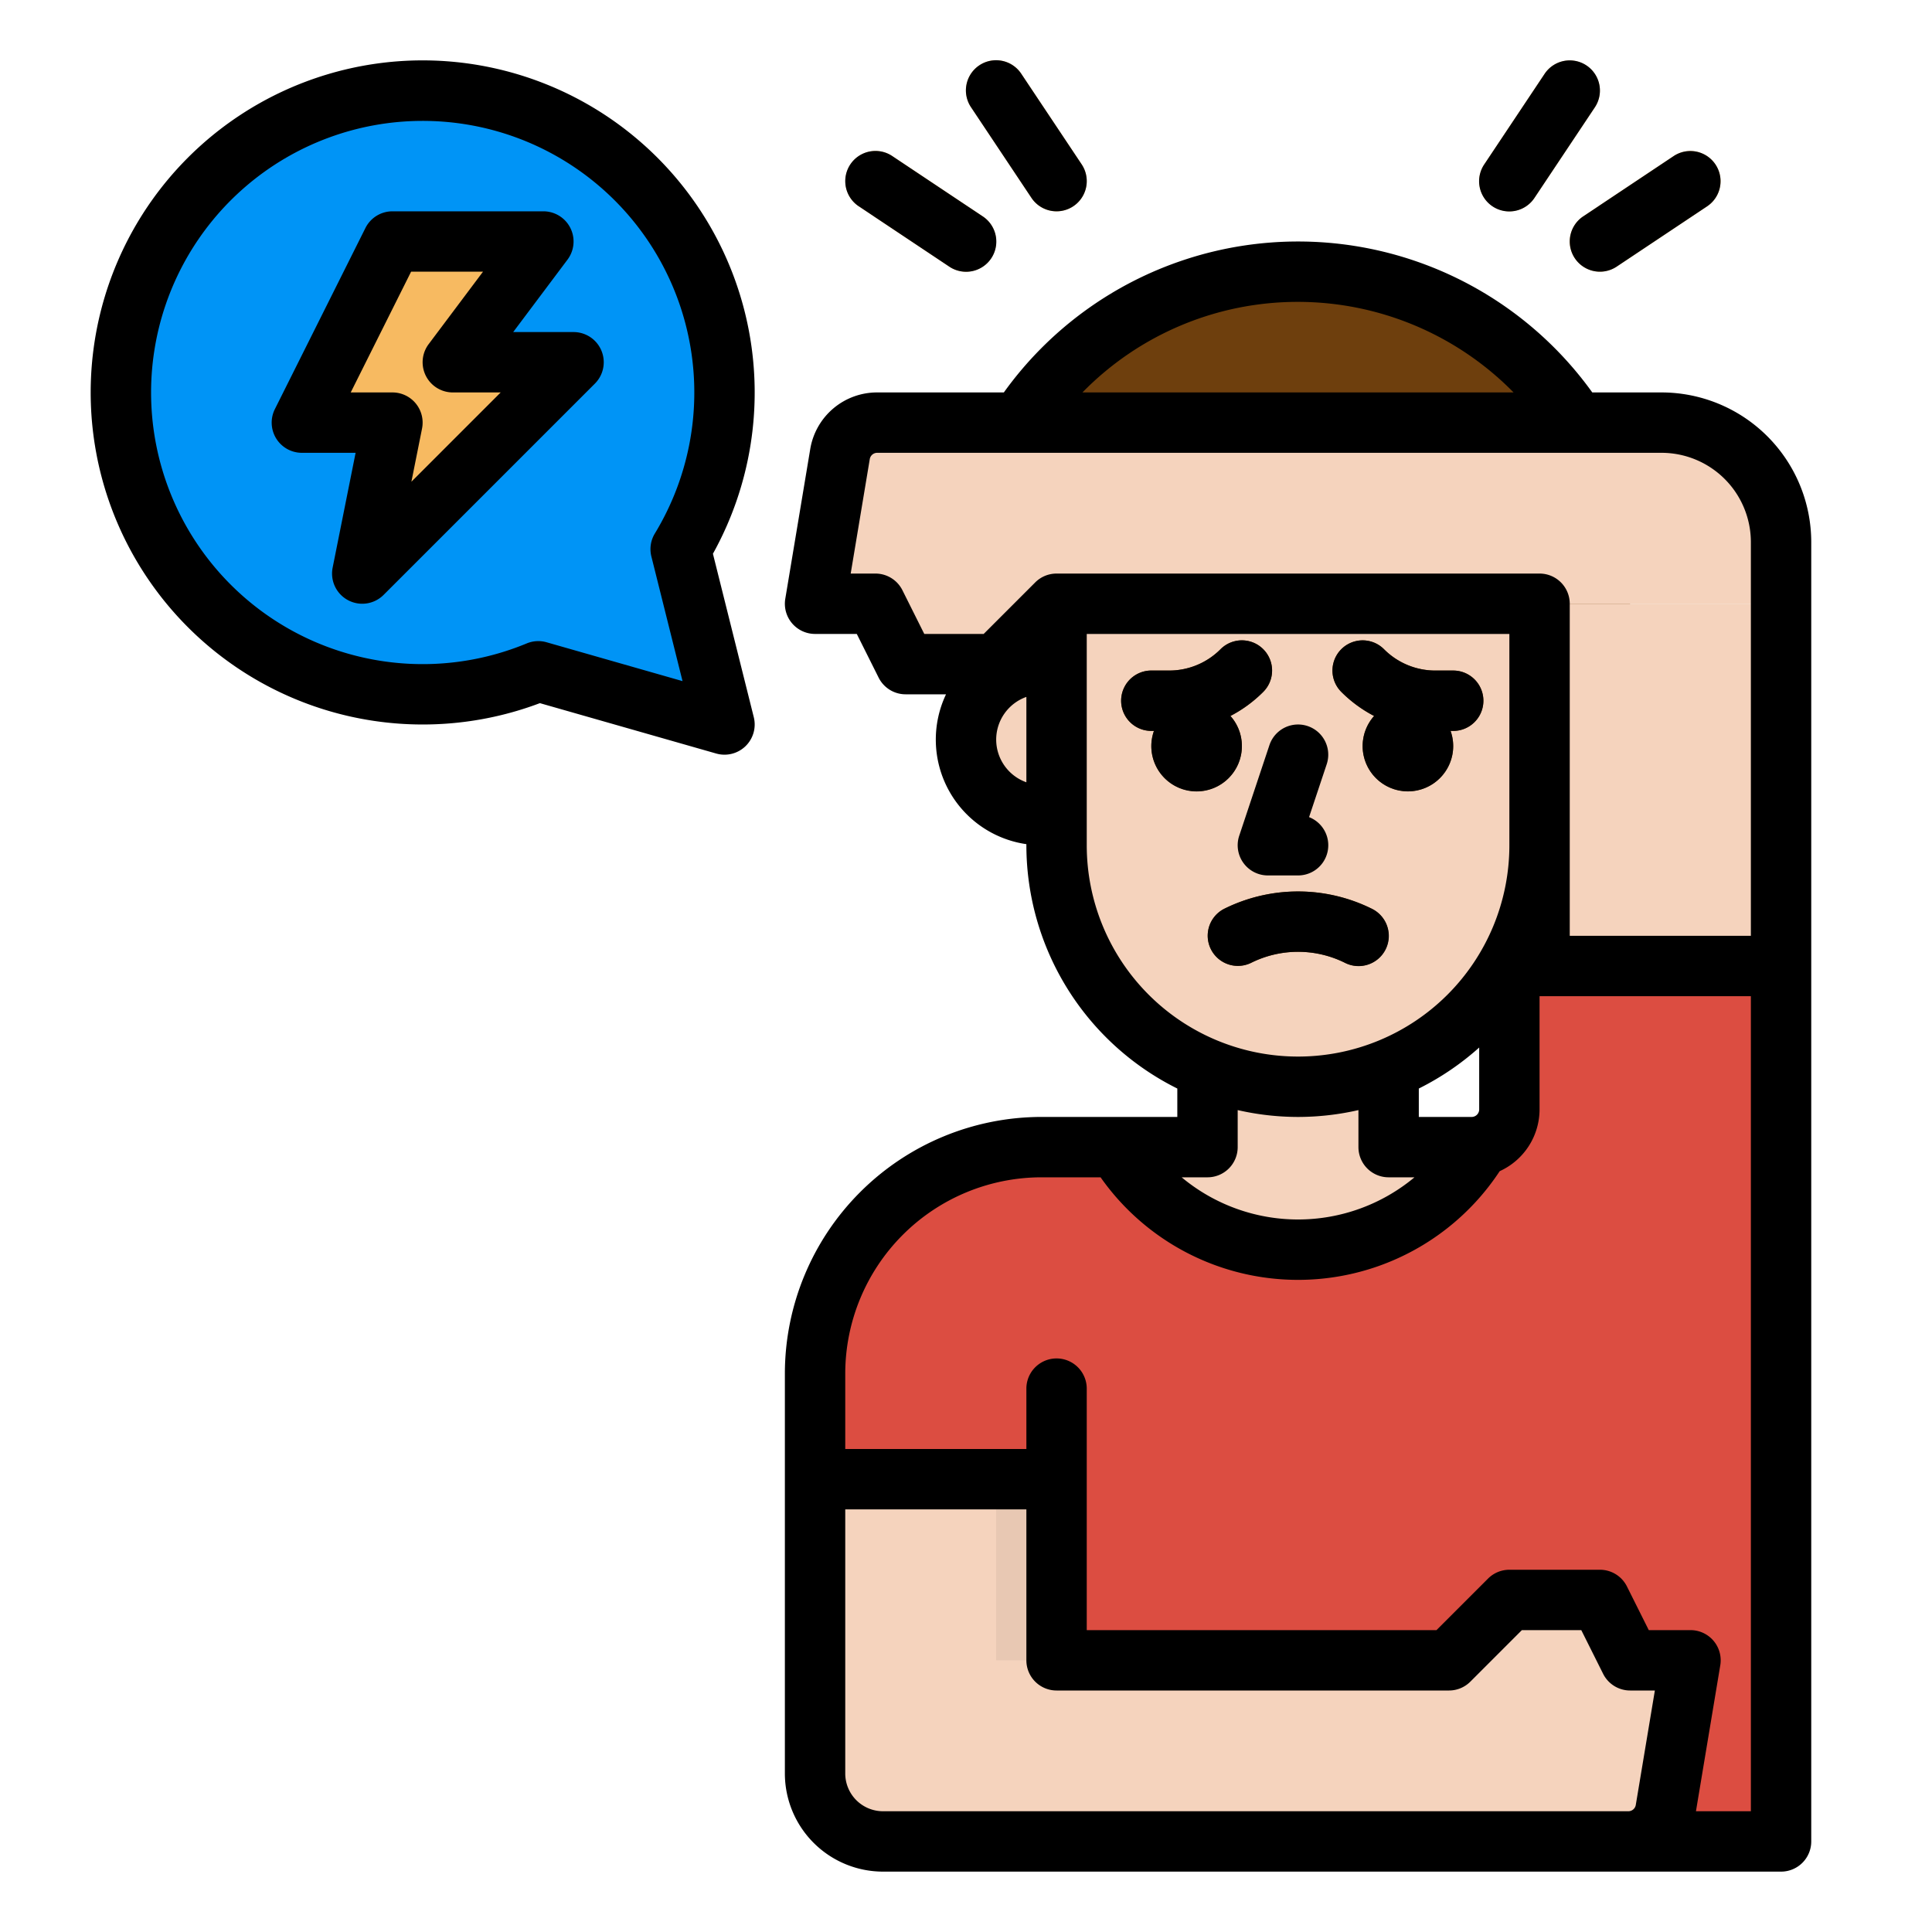 <?xml version="1.0" ?><svg viewBox="0 0 512 512" xmlns="http://www.w3.org/2000/svg"><g data-name="filled outline" id="filled_outline"><path d="M400,294V256h72V488H234a18,18,0,0,1-18-18V364a60,60,0,0,1,60-60H390A10,10,0,0,0,400,294Z" style="fill:#dc4d41"/><path d="M392,304a55.974,55.974,0,0,1-96,0h24V262.73h48V304Z" style="fill:#f5d3bd"/><path d="M368,262.73v28.61a64.133,64.133,0,0,1-48,0V262.73Z" style="fill:#e8c8b3"/><path d="M432,200l-176-4V160a88,88,0,0,1,88-88h0a88,88,0,0,1,88,88Z" style="fill:#6e3f0d"/><path d="M180.384,145.536A79.959,79.959,0,1,0,142.659,177.9L192,192Z" style="fill:#0094f6"/><rect height="64" style="fill:#f5d3bd" width="64" x="216" y="392"/><path d="M344,232h-8a8,8,0,0,1-7.59-10.53l8-24a8,8,0,0,1,15.18,5.06l-4.673,14.018A8,8,0,0,1,344,232Z" style="fill:#6e3f0d"/><path d="M280,144v32h-4a20,20,0,0,0-20,20h0a20,20,0,0,0,20,20h4v8a64,64,0,0,0,64,64h0a64,64,0,0,0,64-64V144Z" style="fill:#f5d3bd"/><path d="M309.8,193.7h-4.687a8,8,0,0,1,0-16H309.8a19.183,19.183,0,0,0,13.656-5.657,8,8,0,1,1,11.314,11.314A35.08,35.08,0,0,1,309.8,193.7Z" style="fill:#6e3f0d"/><path d="M385.114,193.7h-4.686a35.082,35.082,0,0,1-24.971-10.343,8,8,0,0,1,11.314-11.314,19.187,19.187,0,0,0,13.657,5.657h4.686a8,8,0,0,1,0,16Z" style="fill:#6e3f0d"/><circle cx="317.114" cy="197.704" r="12" style="fill:#6e3f0d"/><circle cx="373.114" cy="197.704" r="12" style="fill:#6e3f0d"/><path d="M431.529,488H234a18,18,0,0,1-18-18V440H384l16-16h24l8,16h16l-6.607,39.644A10,10,0,0,1,431.529,488Z" style="fill:#f5d3bd"/><path d="M359.994,256a7.973,7.973,0,0,1-3.572-.847,27.917,27.917,0,0,0-24.844,0,8,8,0,0,1-7.156-14.31,43.991,43.991,0,0,1,39.156,0A8,8,0,0,1,359.994,256Z" style="fill:#6e3f0d"/><path d="M232.471,112H440.339A31.661,31.661,0,0,1,472,143.661V160H280l-16,16H240l-8-16H216l6.607-39.644A10,10,0,0,1,232.471,112Z" style="fill:#f5d3bd"/><rect height="96" style="fill:#f5d3bd" width="64" x="408" y="160"/><polygon points="104 64 144 64 120 96 152 96 96 152 104 112 80 112 104 64" style="fill:#f7ba61"/><path d="M255.992,72a7.969,7.969,0,0,1-4.43-1.345l-24-16a8,8,0,0,1,8.876-13.312l24,16A8,8,0,0,1,255.992,72Z" style="fill:#f7ba61"/><path d="M280.008,56a7.992,7.992,0,0,1-6.664-3.563l-16-24a8,8,0,1,1,13.312-8.876l16,24A8,8,0,0,1,280.008,56Z" style="fill:#f7ba61"/><path d="M399.992,56a8,8,0,0,1-6.648-12.439l16-24a8,8,0,0,1,13.312,8.876l-16,24A7.992,7.992,0,0,1,399.992,56Z" style="fill:#f7ba61"/><path d="M424.008,72a8,8,0,0,1-4.446-14.657l24-16a8,8,0,0,1,8.876,13.312l-24,16A7.967,7.967,0,0,1,424.008,72Z" style="fill:#f7ba61"/><path d="M400,160H280v8H400v87.01A63.672,63.672,0,0,0,408,224V160Z" style="fill:#e8c8b3"/><rect height="48" style="fill:#e8c8b3" width="16" x="264" y="392"/><path d="M152,88H136l14.4-19.2A8,8,0,0,0,144,56H104a8,8,0,0,0-7.155,4.422l-24,48A8,8,0,0,0,80,120H94.241l-6.086,30.431a8,8,0,0,0,13.5,7.226l56-56A8,8,0,0,0,152,88Zm-42.974,39.66,2.819-14.091A8,8,0,0,0,104,104H92.944l16-32H128L113.6,91.2A8,8,0,0,0,120,104h12.687Z"/><path d="M112,16a88,88,0,1,0,31.077,170.342l46.725,13.35a8,8,0,0,0,9.959-9.632l-10.827-43.311A88.022,88.022,0,0,0,112,16Zm60.623,131.477,8.256,33.026L144.857,170.21a7.992,7.992,0,0,0-5.267.3,71.981,71.981,0,1,1,33.96-29.139A8,8,0,0,0,172.623,147.477Z"/><path d="M225.344,43.562a8,8,0,0,0,2.218,11.094l24,16a8,8,0,1,0,8.876-13.312l-24-16A8,8,0,0,0,225.344,43.562Z"/><path d="M280.008,56a8,8,0,0,0,6.648-12.439l-16-24a8,8,0,1,0-13.312,8.876l16,24A7.992,7.992,0,0,0,280.008,56Z"/><path d="M420.438,17.344a8,8,0,0,0-11.094,2.218l-16,24a8,8,0,1,0,13.312,8.876l16-24A8,8,0,0,0,420.438,17.344Z"/><path d="M417.344,68.438a8,8,0,0,0,11.094,2.218l24-16a8,8,0,0,0-8.876-13.312l-24,16A8,8,0,0,0,417.344,68.438Z"/><path d="M328.41,221.47A8,8,0,0,0,336,232h8a8,8,0,0,0,2.917-15.452l4.673-14.018a8,8,0,0,0-15.18-5.06Z"/><path d="M364.154,189.742a12,12,0,1,0,20.263,3.962h.7a8,8,0,0,0,0-16h-4.686a19.187,19.187,0,0,1-13.657-5.657,8,8,0,0,0-11.314,11.314A35.389,35.389,0,0,0,364.154,189.742Z"/><path d="M329.114,197.7a11.94,11.94,0,0,0-3.039-7.962,35.366,35.366,0,0,0,8.7-6.381,8,8,0,1,0-11.314-11.314A19.183,19.183,0,0,1,309.8,177.7h-4.687a8,8,0,0,0,0,16h.7a12,12,0,1,0,23.3,4Z"/><path d="M356.422,255.155a8,8,0,1,0,7.156-14.31,43.991,43.991,0,0,0-39.156,0,8,8,0,0,0,7.156,14.31A27.917,27.917,0,0,1,356.422,255.155Z"/><path d="M440.34,104H421.971a95.992,95.992,0,0,0-155.941,0H232.471a17.944,17.944,0,0,0-17.755,15.04l-6.608,39.645A8,8,0,0,0,216,168h11.056l5.789,11.578A8,8,0,0,0,240,184h10.707A27.987,27.987,0,0,0,272,223.71V224a72.072,72.072,0,0,0,40,64.473V296H276a68.077,68.077,0,0,0-68,68V470a26.029,26.029,0,0,0,26,26H472a8,8,0,0,0,8-8V143.66A39.7,39.7,0,0,0,440.34,104ZM344,80a80.149,80.149,0,0,1,57.113,24H286.86A79.739,79.739,0,0,1,344,80ZM239.155,156.422A8,8,0,0,0,232,152h-6.557l5.055-30.329A1.994,1.994,0,0,1,232.471,120H440.34A23.687,23.687,0,0,1,464,143.66V248H416V160a8,8,0,0,0-8-8H280a8,8,0,0,0-5.657,2.343L260.687,168H244.944ZM376,288.473a72.32,72.32,0,0,0,16-10.865V294a2,2,0,0,1-2,2H376ZM264,196a12.02,12.02,0,0,1,8-11.314v22.628A12.02,12.02,0,0,1,264,196Zm24,28V168H400v56a56,56,0,0,1-112,0Zm56,72a71.947,71.947,0,0,0,16-1.814V304a8,8,0,0,0,8,8h6.852a48.166,48.166,0,0,1-61.7,0H320a8,8,0,0,0,8-8v-9.814A71.947,71.947,0,0,0,344,296ZM234,480a10.011,10.011,0,0,1-10-10V400h48v40a8,8,0,0,0,8,8H384a8,8,0,0,0,5.657-2.343L403.313,432h15.743l5.789,11.578A8,8,0,0,0,432,448h6.557L433.5,478.329A1.993,1.993,0,0,1,431.529,480Zm230,0H449.444l6.448-38.685A8,8,0,0,0,448,432H436.944l-5.789-11.578A8,8,0,0,0,424,416H400a8,8,0,0,0-5.657,2.343L380.687,432H288V368a8,8,0,0,0-16,0v16H224V364a52.059,52.059,0,0,1,52-52h15.666a63.971,63.971,0,0,0,105.77-1.627A18.013,18.013,0,0,0,408,294V264h56Z"/></g></svg>